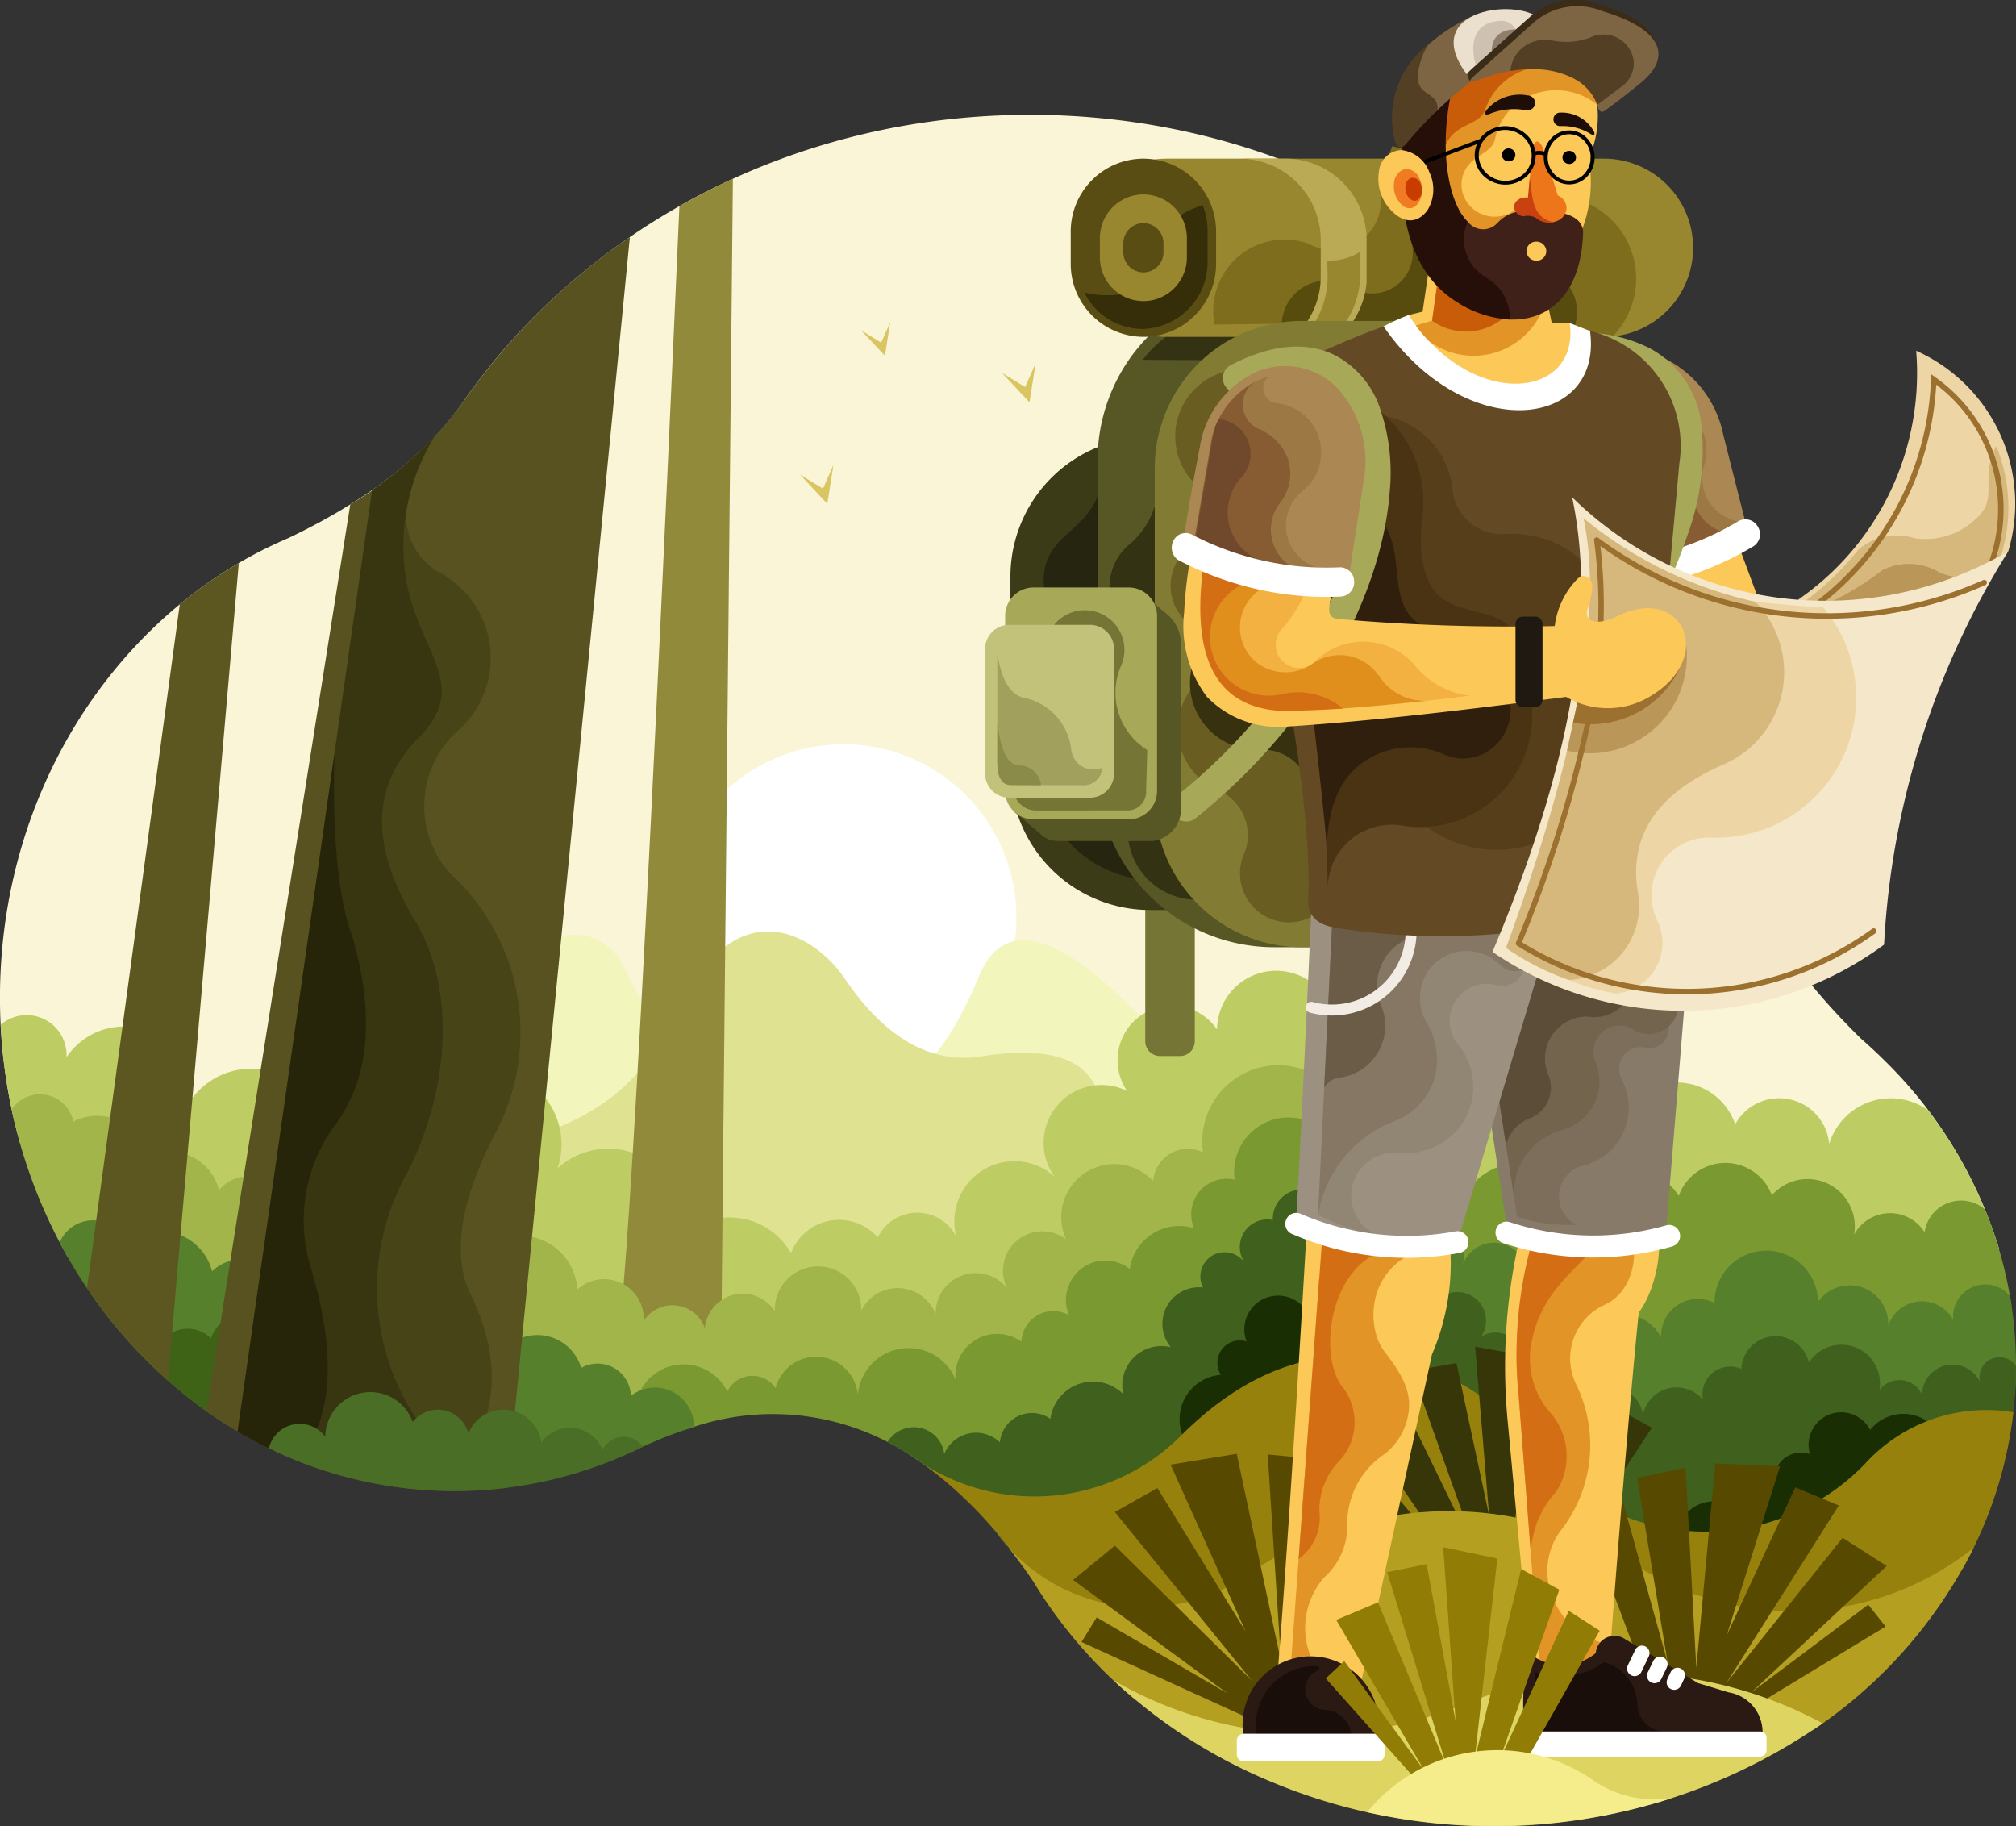 <svg xmlns="http://www.w3.org/2000/svg" width="122.906" height="111.324" viewBox="0 0 122.906 111.324"><rect x="0" y="0" width="122.906" height="111.324" fill="#333333" stroke="none"/><g transform="translate(-69.429 -70.528)"><path d="M173.351,142.735c-.659-20.579-18.815-37.073-41.119-37.073-14.575,0-27.378,7.045-34.685,17.669h0q-3.377,4.719-10.521,8.124-.655.279-1.293.592l-.041.018h0c-9.592,4.728-16.265,15.219-16.265,27.4a32.438,32.438,0,0,0,1.213,8.827,17.944,17.944,0,0,1,9.3,7.424q.106.105.211.212.579.564,1.106,1.178.562.482,1.082,1.009a17.938,17.938,0,0,1,1.491,1.2,17.984,17.984,0,0,1,1.952,1.6l.293.123a17.79,17.79,0,0,1,2.553.821,17.767,17.767,0,0,1,4.045,1.324,17.774,17.774,0,0,1,2.89,1.115,17.754,17.754,0,0,1,2.973,1.021l.017-.008-2.422-1.211h6.188a17.785,17.785,0,0,1,2.817-.543,17.81,17.81,0,0,1,2.5-.375,17.807,17.807,0,0,1,2.288-.325,17.882,17.882,0,0,1,3.63-.372h10.017a17.853,17.853,0,0,1,6.157,1.088q.32.1.634.2a17.854,17.854,0,0,1,6.154,1.089q.428.13.848.28a17.767,17.767,0,0,1,4.384,1.566,17.82,17.82,0,0,1,2.327,1,17.792,17.792,0,0,1,3.688,1.538,17.788,17.788,0,0,1,2.452,1.047,17.794,17.794,0,0,1,2.567.966,17.807,17.807,0,0,1,2.316.651l1.56.52c.595.1,1.167.24,1.753.387H162.2a17.947,17.947,0,0,1,2.782-.315,17.791,17.791,0,0,1,1.9-.422q.535-.206,1.08-.378l.687-.229c.544-.181,1.086-.37,1.637-.53q.441-.206.888-.387a17.764,17.764,0,0,1,2.593-1.3,17.887,17.887,0,0,1,3.463-1.615q.28-.157.566-.3.513-.385,1.046-.728l.341-.227a17.992,17.992,0,0,1,1.571-1.255l.156-.17a25.514,25.514,0,0,1,9.361-9.669l1.026-.513a27.089,27.089,0,0,0-6.885-11.38h0l-.019-.017q-.713-.713-1.48-1.383-9.143-8.917-9.561-19.28Z" transform="translate(0 -28.136)" fill="#faf5d7" fill-rule="evenodd"/><path d="M285.2,298.3a10.544,10.544,0,1,1-10.544,10.543A10.544,10.544,0,0,1,285.2,298.3" transform="translate(-164.349 -182.403)" fill="#fff" fill-rule="evenodd"/><path d="M142.7,374.543c4.683,8.4,12.631,13.061,20.845,12.228s15.444-7.034,18.962-16.263q-.432-6.342-7.737-4.645-4.659.873-8.393-6.822-4.05-8.982-23.677,15.5" transform="translate(-58.674 -229.12)" fill="#f2f5bc" fill-rule="evenodd"/><path d="M334.173,375.644c-3.939,8.153-10.626,12.68-17.536,11.872s-12.992-6.829-15.951-15.79q.363-6.157,6.508-4.509,3.919.848,7.06-6.623,3.407-8.721,19.918,15.051" transform="translate(-185.198 -230.419)" fill="#f2f5bc" fill-rule="evenodd"/><path d="M334.255,170.383l-1.217-.743,1.448,1.546.322-2.047-.553,1.244" transform="translate(-211.106 -78.971)" fill="#d9c562" fill-rule="evenodd"/><path d="M213.884,369.129c4.513,5.706,12.173,8.873,20.09,8.308s14.885-4.779,18.275-11.049q-.416-4.309-7.457-3.156-4.49.593-8.089-4.635c-1.475-2.307-5.9-5.746-9.779.725-1.961,3.271-2.564,7.608-13.041,9.807" transform="translate(-115.684 -228.29)" fill="#dfe391" fill-rule="evenodd"/><path d="M191.464,384.6l-76.112,7.734L70.5,376.93a32.317,32.317,0,0,1-.865-6,2.435,2.435,0,0,1,4.016,1.983,4.187,4.187,0,0,1,7.672,2.485,4.5,4.5,0,0,1,5.835-1.191l8.953.8a4.527,4.527,0,0,1,7.473,4.68,4.587,4.587,0,0,1,7.628,4.1,4.291,4.291,0,0,1,6.607,1.063,3.134,3.134,0,0,1,5.291-.954,2.673,2.673,0,0,1,4.788-.052,3.663,3.663,0,0,1,5.968-3.678,3.528,3.528,0,0,1,4.441-5.2,3.321,3.321,0,1,1,5.485-3.747,3.609,3.609,0,0,1,6.847-1.564l18.252,6.231A3.739,3.739,0,0,1,175.38,377a3.063,3.063,0,0,1,5.735,1.188,3.922,3.922,0,0,1,6-2.066,26.43,26.43,0,0,1,4.344,8.475" transform="translate(-0.167 -237.939)" fill="#becc64" fill-rule="evenodd"/><path d="M256.969,197.511l6.606,0s.241-24.09.723-72.27c-1.105.492-2.2,1.084-3.261,1.664q-3.146,71.592-4.068,70.6" transform="translate(-150.188 -43.82)" fill="#918a3a" fill-rule="evenodd"/><path d="M76.451,408.268Q99.2,422.285,138.7,414.64l15.172-13.23q1.776,1.278.236-2.786a4.644,4.644,0,0,0-8.466,3.231A2.127,2.127,0,0,0,142.6,403.6a3.235,3.235,0,0,0-5.305,3.557,2.4,2.4,0,0,0-3.6,2.978,2.443,2.443,0,0,0-4.35,1.592,2.485,2.485,0,0,0-4.537-.233,2.638,2.638,0,1,0-5.274.045,2.321,2.321,0,0,0-4.265,1.034,2.092,2.092,0,0,0-3.722-.451,2.421,2.421,0,0,0-4.053-1.9,3.473,3.473,0,0,0-4.434-3.146L88.85,403.808a2.306,2.306,0,0,0-3.2.355,3.033,3.033,0,0,0-4.378-1.972,3.107,3.107,0,0,0-4.5-2.209,2.083,2.083,0,0,0-3.766-.745,31.38,31.38,0,0,0,3.437,9.032" transform="translate(-2.871 -261.087)" fill="#a1b54b" fill-rule="evenodd"/><path d="M281.432,432.762a27.4,27.4,0,0,1,2.307,1.608l41.575-5.232q18.415-1.459,23.8-5.131a25.1,25.1,0,0,0-1.624-5.885,2.245,2.245,0,0,0-3.678,1.392,2.488,2.488,0,0,0-4.3.158,2.882,2.882,0,0,0-5.01-2.406,3.02,3.02,0,0,0-5.68.039,3.16,3.16,0,0,0-5.779.9,3.973,3.973,0,0,0-7.4-.7q-7.38-3.55-7.71-3.284a3.317,3.317,0,0,0-6.179,2.093,2.162,2.162,0,0,0-2.477,2.96,3.037,3.037,0,0,0-3.916,2.482,2.408,2.408,0,0,0-3.712,2.816,1.948,1.948,0,0,0-2.9,1.613,2.547,2.547,0,0,0-4.012,2.316,3.1,3.1,0,0,0-5.958.933,2.553,2.553,0,0,0-5.015-.414,1.706,1.706,0,0,0-2.947.207,2.965,2.965,0,0,0-5.283-.075l2.876,2.355a15.248,15.248,0,0,1,13.018,1.259" transform="translate(-157.05 -273.877)" fill="#7a9931" fill-rule="evenodd"/><path d="M97.932,456.5q17.594,3.495,24.747,1.585a23.611,23.611,0,0,1,3.7-1.483,2.383,2.383,0,0,0-3.849-1.9A2.03,2.03,0,0,0,119.5,453a2.79,2.79,0,0,0-4.568-1.266l-13.845-3.373A2.41,2.41,0,0,0,97,447.119a3.248,3.248,0,0,0-5.207-1.716,2.208,2.208,0,0,0-4.085-.061A29.227,29.227,0,0,0,97.932,456.5" transform="translate(-14.639 -299.09)" fill="#57802c" fill-rule="evenodd"/><path d="M124.322,474.5l-3.638,4.693a30.493,30.493,0,0,1-3.231-2.544l-.418-1.238a2,2,0,0,1,3.383-1.041,2.024,2.024,0,0,1,3.9.13" transform="translate(-38.125 -322.262)" fill="#3e6316" fill-rule="evenodd"/><path d="M532.612,445.276a25.064,25.064,0,0,1,.306,6l-22.206,3.746-13.806-7.573-2.116-7.086a2.883,2.883,0,0,1,4.467,3.019,2,2,0,1,1,3.787,1.288l3.84,2.876a2.575,2.575,0,0,1,4.459.271A2.242,2.242,0,0,1,514.6,445.7a3.155,3.155,0,1,1,6.31-.065,2.352,2.352,0,0,1,4.279,1.474,2.154,2.154,0,0,1,3.964-.356,1.964,1.964,0,0,1,3.46-1.475" transform="translate(-340.643 -295.75)" fill="#57802c" fill-rule="evenodd"/><path d="M409.675,448.773q-15.489,13.216-42.79,6.728a4.025,4.025,0,0,0-1.853-6.956,15.759,15.759,0,0,1-20.764,3.475,18.436,18.436,0,0,0-3.147-2.072,1.872,1.872,0,0,1,3.454.726,2.1,2.1,0,0,1,3.393-.7,1.961,1.961,0,0,1,3.077-1.435,2.621,2.621,0,0,1,4.442-1.508,2.393,2.393,0,0,1,2.9-2.859,2.228,2.228,0,0,1,1.961-3.638,1.481,1.481,0,0,1,2.541-1.509,1.685,1.685,0,0,1,1.719-2.606,1.787,1.787,0,0,1,3.165-1.213,3.156,3.156,0,0,1-.218,4.928,2.45,2.45,0,0,1-.2.924q-.629.732,7.066.519a1.742,1.742,0,0,1,2.885,1.954,1.657,1.657,0,0,1,2.513,1.675l4.162,2.369a1.711,1.711,0,0,1,3.177.745,2.1,2.1,0,0,1,3.673-.943,1.689,1.689,0,0,1,2.339-1.879,2.089,2.089,0,0,1,4.12-.39,2.351,2.351,0,0,1,4.294,1.691,1.514,1.514,0,0,1,2.6.26,1.862,1.862,0,0,1,3.543-.759,1.218,1.218,0,0,1,2.185-.987,24.983,24.983,0,0,1-.239,3.456" transform="translate(-217.579 -291.527)" fill="#40611d" fill-rule="evenodd"/><path d="M431.449,476.656q11.265-.589,6.621-8.872a2.057,2.057,0,0,0-3.5,2.054A1.37,1.37,0,0,0,433,471.874a2.714,2.714,0,0,0-1.55,4.782" transform="translate(-289.143 -317.543)" fill="#192e02" fill-rule="evenodd"/><path d="M582.906,511.166a12.907,12.907,0,0,0,15.333-7.706,2.577,2.577,0,0,0-3.693.371,1.987,1.987,0,0,0-3.672,1.474,1.626,1.626,0,0,0-2.15,1.817,1.494,1.494,0,0,0-2.34,1.544,2.226,2.226,0,0,0-3.478,2.5" transform="translate(-411.102 -346.138)" fill="#192e02" fill-rule="evenodd"/><path d="M369.163,501.857q37.394,6.433,46.7-3.469a25.377,25.377,0,0,0,3.071-9.5,10,10,0,0,0-9.048,3.143,13.494,13.494,0,0,1-19.813-.4A13.655,13.655,0,0,0,379.5,485.47c-4.3-.269-7.961,1.527-11.261,4.791a12.6,12.6,0,0,1-15.653,1.848,26.852,26.852,0,0,1,5.492,5.549q4.665,6.132,11.09,4.2" transform="translate(-226.758 -332.277)" fill="#96810c" fill-rule="evenodd"/><path d="M148.356,153.018a22.944,22.944,0,0,1-6.954,6.357l-8.766,55.273a25.967,25.967,0,0,0,18.347,4.664l7.464-76.236a39.794,39.794,0,0,0-10.09,9.943" transform="translate(-50.618 -58.098)" fill="#575220" fill-rule="evenodd"/><path d="M96.069,287.042a29.347,29.347,0,0,0,4.93,5.643l4.323-49.836a27.592,27.592,0,0,0-3.6,2.518l-5.654,41.675" transform="translate(-21.334 -138)" fill="#5c5721" fill-rule="evenodd"/><path d="M492.358,498.028l-3.4.728-8.616-8.325,1.275-1.024,5.534,6.518-6.084-8.959,2.872-1.038,4.747,9.768-4.11-11.559,2.715-.474,1.994,9.3-.854-10.3,3.729.673-1.562,11.9,3.2-11.286,2.626,1.226L492.3,495.307l4.777-8.876,2.127,1.177-6.842,10.42" transform="translate(-329.069 -330.049)" fill="#363609" fill-rule="evenodd"/><path d="M382.752,544.435q16.843,8.462,41.4,1.879a28.919,28.919,0,0,0,9.764-11.088,17.7,17.7,0,0,1-20.532,1.1,21.343,21.343,0,0,0-23.96.707,11.135,11.135,0,0,1-15.1-2.755,36.3,36.3,0,0,1,2.248,2.972,28.6,28.6,0,0,0,6.185,7.19" transform="translate(-244.165 -370.349)" fill="#b59f21" fill-rule="evenodd"/><path d="M558.1,533.292l3.294,1.526,10.687-6.483L571.024,527l-7.134,5.355,8.256-7.711-2.682-1.718-7.083,8.843,6.848-10.812-2.653-1.109-4.174,9,3.245-10.285-3.95-.176s-.385,4.157-1.157,12.472l-.654-12.221-2.955.641,1.862,11.257-2.812-10.133-2.436.707,4.557,12.18" transform="translate(-387.696 -358.661)" fill="#574a00" fill-rule="evenodd"/><path d="M420.323,589.375a35.2,35.2,0,0,0,33.165-3.749,25.675,25.675,0,0,0-21.985-1.113A24.269,24.269,0,0,1,410.252,583a31.93,31.93,0,0,0,10.071,6.371" transform="translate(-272.941 -410.052)" fill="#ded462" fill-rule="evenodd"/><path d="M413.4,530.306l-3.2,1.968-11.764-5.36.927-1.5,7.978,4.633-9.417-6.917,2.546-2.091,8.349,8.222-8.347-10.274,2.59-1.461,5.381,8.739L403.867,516.1l4.035-.66,2.7,12.67s-.271-4.21-.813-12.632l3.113.3-.544,11.788,1.657-10.749,2.588.43-3.2,13.064" transform="translate(-263.074 -356.295)" fill="#574a00" fill-rule="evenodd"/><path d="M420.883,324.05h1.23a.9.9,0,0,1,.895.894v12.088a.9.9,0,0,1-.895.894h-1.23a.9.9,0,0,1-.894-.894V324.944a.9.9,0,0,1,.894-.894" transform="translate(-280.739 -203.028)" fill="#757536" fill-rule="evenodd"/><path d="M387.2,204.261h6a8.514,8.514,0,0,1,8.489,8.49v11.855a8.514,8.514,0,0,1-8.489,8.49h-6a8.514,8.514,0,0,1-8.49-8.49V212.751a8.514,8.514,0,0,1,8.49-8.49" transform="translate(-247.68 -107.098)" fill="#3b3b18" fill-rule="evenodd"/><path d="M391.347,217.076l4.086,24.392a7.015,7.015,0,0,1-6.669-10.935l-.853-6.2c-.8-4.154,2.986-3.652,3.436-7.253" transform="translate(-254.743 -117.36)" fill="#262610" fill-rule="evenodd"/><path d="M416.129,157.334h7.584a10.765,10.765,0,0,1,10.734,10.734v18.981a10.765,10.765,0,0,1-10.734,10.734h-7.584a10.765,10.765,0,0,1-10.734-10.734V168.068a10.766,10.766,0,0,1,10.734-10.734" transform="translate(-269.052 -69.517)" fill="#575726" fill-rule="evenodd"/><path d="M413.148,170.678q7.226-.714,2.688,1.887l-4.771-.022a7.622,7.622,0,0,1,2.083-1.865m-1.346,10.79q5.012,13.336,2.365,23.978a4.214,4.214,0,0,1-3.956-4.892l-1.166-14.136a3.357,3.357,0,0,1,1.206-2.623A4.938,4.938,0,0,0,411.8,181.468Z" transform="translate(-271.974 -80.08)" fill="#333313" fill-rule="evenodd"/><path d="M404.677,119.078h26.667a5.432,5.432,0,0,1,0,10.865H404.677a5.432,5.432,0,1,1,0-10.865" transform="translate(-264.127 -38.88)" fill="#99872f" fill-rule="evenodd"/><path d="M401.6,119.078h0a4.443,4.443,0,0,1,4.431,4.431v2a4.443,4.443,0,0,1-4.431,4.431h0a4.443,4.443,0,0,1-4.431-4.431v-2a4.443,4.443,0,0,1,4.431-4.431" transform="translate(-262.463 -38.88)" fill="#594d14" fill-rule="evenodd"/><path d="M460.178,125.868l4.367,1.49a5.048,5.048,0,0,0-1.155-8.733l-11.68-3.388a9.939,9.939,0,0,0-.7,3.5,2.975,2.975,0,0,1-4.389,2.457,4.35,4.35,0,0,0-5.752,4.922l19.311-.244" transform="translate(-297.395 -35.804)" fill="#7d6d1d" fill-rule="evenodd"/><path d="M479.362,149.228l-17.6-.509a2.758,2.758,0,0,1,4.132-2.478,2.479,2.479,0,0,0,3.682-2.982l8.751,2.1a2.759,2.759,0,0,1,1.03,3.871" transform="translate(-314.195 -58.244)" fill="#574b0e" fill-rule="evenodd"/><path d="M453.436,129.156a4.941,4.941,0,0,0,.926-3.017v-2.1a4.966,4.966,0,0,0-4.81-4.953h2.832a4.968,4.968,0,0,1,4.775,4.951v2.573a5.106,5.106,0,0,1-.926,2.543h-2.8" transform="translate(-304.414 -38.888)" fill="#baa955" fill-rule="evenodd"/><path d="M471.594,151.95h1.87a5.218,5.218,0,0,0,.951-2.873s0-.509.012-1.526a3.311,3.311,0,0,1-2.016.531q.022.982.022.982a5.265,5.265,0,0,1-.84,2.886" transform="translate(-322.066 -61.682)" fill="#99872f" fill-rule="evenodd"/><path d="M408.539,133.33a4.2,4.2,0,0,1,.3,1.561v1.863a4.065,4.065,0,0,1-3.982,4.12,3.98,3.98,0,0,1-3.533-2.227,5.484,5.484,0,0,0,1.355.17h.239c3,0,1.321-4.161,5.623-5.488" transform="translate(-265.79 -50.294)" fill="#362e08" fill-rule="evenodd"/><path d="M408.752,130.03h0a2.659,2.659,0,0,1,2.652,2.652v1.2a2.659,2.659,0,0,1-2.652,2.651h0a2.659,2.659,0,0,1-2.651-2.651v-1.2a2.659,2.659,0,0,1,2.651-2.652" transform="translate(-269.617 -47.651)" fill="#99872f" fill-rule="evenodd"/><path d="M414.49,138.815h0a1.228,1.228,0,0,1,1.224,1.224v.554a1.228,1.228,0,0,1-1.224,1.225h0a1.228,1.228,0,0,1-1.224-1.225v-.554a1.228,1.228,0,0,1,1.224-1.224" transform="translate(-275.354 -54.686)" fill="#594d14" fill-rule="evenodd"/><path d="M431.835,168.75H443a8.971,8.971,0,0,1,8.945,8.945v20.286A8.971,8.971,0,0,1,443,206.926H431.835a8.971,8.971,0,0,1-8.945-8.945V177.695a8.971,8.971,0,0,1,8.945-8.945" transform="translate(-283.062 -78.659)" fill="#827b34" fill-rule="evenodd"/><path d="M431.378,183.945q14.166,4.535-.5,16.091a2.981,2.981,0,0,1-2.159-5.166,2.976,2.976,0,0,0,.4-4.16,4.075,4.075,0,0,1,2.257-6.765" transform="translate(-286.967 -90.828)" fill="#695d21" fill-rule="evenodd"/><path d="M431.641,276.217q14.736-2.023,6.5,14.729a2.981,2.981,0,0,1-4.177-3.728,2.976,2.976,0,0,0-1.436-3.925,4.075,4.075,0,0,1-.884-7.077" transform="translate(-288.728 -164.548)" fill="#695d21" fill-rule="evenodd"/><path d="M434.133,259.768q12.35-8.289,12.306,10.379a2.981,2.981,0,0,1-5.39-1.515,2.976,2.976,0,0,0-3.014-2.9,4.075,4.075,0,0,1-3.9-5.97" transform="translate(-291.687 -149.508)" fill="#38310f" fill-rule="evenodd"/><path d="M547.2,190.873c.153.7.728,1.006,1.648.984a16.51,16.51,0,0,0,7.894-1.655c.55-.313.726-.778.486-1.714l-1.324-5.224a6.652,6.652,0,0,0-3.588-4.659,4.457,4.457,0,0,0-5.046.954,6.105,6.105,0,0,0-1.394,5.6c.807,3.836,1.323,5.714,1.323,5.714" transform="translate(-381.416 -86.235)" fill="#ab8754" fill-rule="evenodd"/><path d="M561.19,193.623q4.338,6.165,7.122,4.891a2.671,2.671,0,0,1-.071-.782,2.682,2.682,0,0,1-2.65-3.5,3.009,3.009,0,0,0-4.3-3.53.92.92,0,0,1-1.32-1.077,3.3,3.3,0,0,0-.461.646,2.207,2.207,0,0,0-.073,1.967,2.82,2.82,0,0,0,1.756,1.389" transform="translate(-392.254 -95.373)" fill="#9c7845" fill-rule="evenodd"/><path d="M560.507,203.011a7.773,7.773,0,0,0,6.015-1.8,2.7,2.7,0,0,1-.012-.759,2.66,2.66,0,0,1-3.179-2.819,2.884,2.884,0,0,0-1.07-2.422,3.2,3.2,0,0,0-2.595-.528,1.638,1.638,0,0,1-1.615-2.492,5.341,5.341,0,0,0-.415,4.486Z" transform="translate(-390.721 -97.43)" fill="#875c32" fill-rule="evenodd"/><path d="M580.632,238.519l-1.442-3.889a8.4,8.4,0,0,0-.44-1q-.083.024-.168.044a2.669,2.669,0,0,1-.84.9,4.908,4.908,0,0,1-.756.441c-.068.029-.129.07-.213.111l-.845.422q-.1.053-.207.1a2.693,2.693,0,0,1-2.216.341l.084.088.084.081.762.762a4.03,4.03,0,0,1,.375.418l.113.079.2.08c.128.028.255.061.381.1a4.031,4.031,0,0,1,1,.2l.215.072c.115.014.23.034.345.058a4.005,4.005,0,0,1,.753.163,15.406,15.406,0,0,1,1.842.283c.068.016.138.026.207.039a4,4,0,0,1,.661.114l.106.007" transform="translate(-403.679 -130.613)" fill="#fcc858" fill-rule="evenodd"/><path d="M553.784,233.838a.917.917,0,0,1-.9-.87.824.824,0,0,1,.8-.893,17.942,17.942,0,0,0,4.624-.672,17.633,17.633,0,0,0,4.269-1.843.864.864,0,0,1,1.178.334.874.874,0,0,1-.269,1.2,19.232,19.232,0,0,1-4.652,2.009,19.585,19.585,0,0,1-5.049.734" transform="translate(-387.161 -127.266)" fill="#fff"/><path d="M556.943,188.633l-.005-.025a11.825,11.825,0,0,0-.229-1.375,28.25,28.25,0,0,0,1.3-3.216,12.879,12.879,0,0,0,.774-5.64,4.213,4.213,0,0,0-1.208-2.535,4.022,4.022,0,0,0-1.087-1.878l-.118-.118a4.022,4.022,0,0,0-1.128-.8q-.11-.058-.224-.109t-.226-.116q-.111-.059-.225-.11a4.011,4.011,0,0,0-.788-.333l-.061-.022a9.01,9.01,0,0,1,4.1.938,6.062,6.062,0,0,1,3.177,4.764,15.016,15.016,0,0,1-.862,6.654,32.557,32.557,0,0,1-2.207,5.062,4,4,0,0,0-.981-1.145" transform="translate(-387.833 -81.55)" fill="#a8a859"/><path d="M531.069,445.723a35.05,35.05,0,0,0-.908,11.571s.447,4.788,1.339,14.363a2.773,2.773,0,0,0,4.937-.152c1.013-13.615,1.739-20.585,1.739-20.585.932-1.2,1.585-3.883,1.047-5.292-5.35.874-8.155.1-8.155.1" transform="translate(-368.839 -300.391)" fill="#fcc858" fill-rule="evenodd"/><path d="M461.839,444.033c5.41-1.035,8.691.933,8.691.933a14.1,14.1,0,0,1-1.074,7l-4.539,21-4.984-.2c.781-8.9,1.905-28.737,1.905-28.737" transform="translate(-312.728 -298.873)" fill="#fcc858" fill-rule="evenodd"/><path d="M535.044,472.025a2.476,2.476,0,0,0,4.117-1.3,4.517,4.517,0,0,1-3.244-2.7,4.114,4.114,0,0,1,.409-4.2,8.427,8.427,0,0,0,.977-8.879,3.6,3.6,0,0,1,1.742-4.915c.889-.377,2.336-1.831,1.54-4.9a8.558,8.558,0,0,0-6.311,3.327,19.244,19.244,0,0,0-.5,7.13l1.267,16.448" transform="translate(-371.76 -299.985)" fill="#e39426" fill-rule="evenodd"/><path d="M464.484,474.521l1.736.2a4.661,4.661,0,0,1,.338-5.785,4.188,4.188,0,0,0,1.378-3.3,5.1,5.1,0,0,1,2.276-4.19,3.893,3.893,0,0,0,1.4-2.2c.362-1.521-.339-2.661-1.424-4.078-1.107-1.44-1.218-5.407,3-6.431l-4.655-.745-2.313,2.761Z" transform="translate(-316.372 -302.285)" fill="#e39426" fill-rule="evenodd"/><path d="M533.721,455.594l.738,9.58a5.888,5.888,0,0,1,1.564-3.736,4.021,4.021,0,0,0-.4-4.825,5,5,0,0,1-1.087-4.415c.732-3.454,3.44-4.675,4.307-6.4a4.046,4.046,0,0,0-4.129-.177,25.061,25.061,0,0,0-.991,9.97" transform="translate(-371.704 -300.002)" fill="#d46e15" fill-rule="evenodd"/><path d="M468.2,463.523a3.108,3.108,0,0,1-1.266,2.891l1.485-20.205a22.392,22.392,0,0,1,4.923,1.176c-4.551.178-5.362,6.724-3.663,8.628a3.483,3.483,0,0,1-.3,4.462,4.3,4.3,0,0,0-1.182,3.048" transform="translate(-318.333 -300.857)" fill="#d46e15" fill-rule="evenodd"/><path d="M518.758,360.561a15.759,15.759,0,0,0,9.737-.154l1.724-21.135L515.8,341.2l2.962,19.357" transform="translate(-357.464 -215.218)" fill="#877a69" fill-rule="evenodd"/><path d="M534.479,385.547q3.217-8.365,7.676-5.431a1.177,1.177,0,0,1-1.317,1.59,1.327,1.327,0,0,0-1.476,1.916,3.659,3.659,0,0,1-2.513,5.316,1.943,1.943,0,0,0-.26,3.563,10.132,10.132,0,0,1-3.6-.486l-.132-.832q-.419-3.748,1.624-5.635" transform="translate(-371.068 -247.317)" fill="#7d6e5b" fill-rule="evenodd"/><path d="M527.587,362.195q-.118,7.07-.118,7.07l1.145,7.474a3.959,3.959,0,0,1,2.714-4.526,3.09,3.09,0,0,0,2.182-4.206,1.582,1.582,0,0,1,2.32-1.942,1.792,1.792,0,0,0,2.715-1.728q-9.809-4.938-10.959-2.143" transform="translate(-366.812 -232.766)" fill="#73644e" fill-rule="evenodd"/><path d="M526.46,368.611q-1.693-13.285,8.039-5.159a2.391,2.391,0,0,1-2.457,1.155,2.552,2.552,0,0,0-2.413,3.554,2.011,2.011,0,0,1-1.072,2.629,2.348,2.348,0,0,0-1.511,1.649l-.586-3.827" transform="translate(-365.804 -232.112)" fill="#5c4d39" fill-rule="evenodd"/><path d="M466.151,368.454a16.941,16.941,0,0,0,9.833,1.121l5.894-19.679s-4.863-.462-14.8-.5c-.552,12.409-.931,19.058-.931,19.058" transform="translate(-317.707 -223.326)" fill="#9c9080" fill-rule="evenodd"/><path d="M482.02,356.882q-5.333.564-7.424,11.527h0a14.681,14.681,0,0,0-1.7,5.484,13.479,13.479,0,0,0,3.654,1.279,2.629,2.629,0,0,1,1.224-5.052,4.222,4.222,0,0,0,3.658-1.456,4.062,4.062,0,0,0-.042-5.2,2.259,2.259,0,0,1,2.337-3.579,1.465,1.465,0,0,0,1.1-.129,1.342,1.342,0,0,0,.628-.912,4.762,4.762,0,0,0-3.434-1.965" transform="translate(-323.108 -229.321)" fill="#918574" fill-rule="evenodd"/><path d="M485.691,353.291q3.4-4.274-11.928-2.934l-.868,18.054a7.4,7.4,0,0,1,4.8-5.758,4.049,4.049,0,0,0,2.278-2.5,4.3,4.3,0,0,0-.413-3.357,3,3,0,0,1-.023-3.141,2.872,2.872,0,0,1,4.432-.493,1.274,1.274,0,0,0,1.721.128" transform="translate(-323.108 -223.839)" fill="#857763" fill-rule="evenodd"/><path d="M475.233,351.816q4.972-1.475,6.637.536a3.11,3.11,0,0,0-3.634,4.233,3.19,3.19,0,0,1-2.561,4.4,1.208,1.208,0,0,0-.912.62q.47-9.788.471-9.788" transform="translate(-324.603 -224.764)" fill="#6b5c48" fill-rule="evenodd"/><path d="M475.235,350.44a.335.335,0,0,1,.663-.1,5.165,5.165,0,0,1-6.431,5.77.335.335,0,1,1,.17-.647,4.494,4.494,0,0,0,5.6-5.023" transform="translate(-320.163 -223.854)" fill="#f2ece4"/><path d="M619.827,193.05a11.792,11.792,0,0,0,12.814-2.955,10.206,10.206,0,0,0-5.617-12.218,16.774,16.774,0,0,1-7.2,15.174" transform="translate(-440.775 -85.968)" fill="#edd5a5" fill-rule="evenodd"/><path d="M620,216.815q7.607.8,12.25-2.8a9.823,9.823,0,0,0-.207-6.932c-.974,1.812.035,3.016-.965,4.148a4.479,4.479,0,0,1-4,1.467,3.62,3.62,0,0,0-3.431.682A17.554,17.554,0,0,1,620,216.815" transform="translate(-440.912 -109.36)" fill="#d6b87c" fill-rule="evenodd"/><path d="M623.756,245.969a24.531,24.531,0,0,0,3.384.957,2.677,2.677,0,0,1,1.239-.678,2.718,2.718,0,0,1,.377-.095,8.359,8.359,0,0,1,.839-.234l.143-.043.269-.1a4.74,4.74,0,0,1,.565-.151,5.373,5.373,0,0,1,.575-.188l.936-.22.123-.041c.126-.057.252-.118.381-.166l.41-.154a3.922,3.922,0,0,1,.509-.233c.061-.035.121-.07.18-.109a2.9,2.9,0,0,1,.323-.185c.045-.035.09-.069.137-.1l.048-.047a3.155,3.155,0,0,1,.292-.324l.048-.068a4.477,4.477,0,0,1-2.926-.145,3.62,3.62,0,0,0-3.5-.149,17.561,17.561,0,0,1-4.357,2.471" transform="translate(-443.922 -138.214)" fill="#ba9659" fill-rule="evenodd"/><path d="M624.666,199.027a17.892,17.892,0,0,0,7.138-13.648l.011-.309.252.178a9.843,9.843,0,0,1,3.428,11.766l-.309-.126a9.508,9.508,0,0,0-3.063-11.184,18.225,18.225,0,0,1-7.257,13.59Z" transform="translate(-444.651 -91.729)" fill="#9c702e"/><path d="M481.5,190.313q-5.115,15.358-8.365,16.967a41.347,41.347,0,0,1-11.5-.194c-.989-.165-1.793-.6-1.708-1.833,0,0,.311-3.972-1.344-13.029l-1.131-18.592a50.523,50.523,0,0,1,7.066-3.212,23,23,0,0,0,12.588.281,7.2,7.2,0,0,1,5.441,8.11l-1.043,11.5" transform="translate(-310.741 -79.997)" fill="#634924" fill-rule="evenodd"/><path d="M494.494,166.874a14.14,14.14,0,0,0-1.567.706c5.043,7.273,13.406,6.248,12.588.281l-1.237-.485-.211.416a8.834,8.834,0,0,1-3.745-.077.932.932,0,0,1-.68.293,1.018,1.018,0,0,1-.321-.041l.077.026a1.038,1.038,0,0,1-.376-.053,1.97,1.97,0,0,1-.234-.076.928.928,0,0,1-.325-.1.863.863,0,0,1-.09-.025,1.9,1.9,0,0,1-.264-.1l-.006,0a.976.976,0,0,1-.26-.077.931.931,0,0,1-.336-.115l.06.036a1.052,1.052,0,0,1-.228-.067c-.1-.018-.208-.055-.3-.082-.034-.01-.069-.024-.1-.033s-.1-.019-.143-.033a.93.93,0,0,1-.423-.173l.181.136h-1.313a.934.934,0,0,1-.739-.362" transform="translate(-339.15 -77.157)" fill="#fff" fill-rule="evenodd"/><path d="M508.883,152.634l-7-1.581-.436,2.959-.853.207c3.839,5.867,10.46,5.131,9.824.488l-1.1-.03-.43-2.043" transform="translate(-345.29 -64.487)" fill="#fcc858" fill-rule="evenodd"/><path d="M504.336,150a7.329,7.329,0,0,0,6.448,2.323,4.556,4.556,0,0,1-7.16,2.634,7.592,7.592,0,0,1-.8-.946l.99-.288.517-3.723" transform="translate(-347.08 -63.644)" fill="#e39426" fill-rule="evenodd"/><path d="M508.183,154.848q4.155,2.442,4.088,2.482a3.566,3.566,0,0,1-4.471.275l.383-2.757" transform="translate(-351.061 -67.526)" fill="#c95c08" fill-rule="evenodd"/><path d="M507.253,83.6q-1.974,13.384,9.041,7.863a8.156,8.156,0,0,0,.466-3.571,4.032,4.032,0,0,1,.225-1.56,6.2,6.2,0,0,0,.2-2.388,4.923,4.923,0,0,0-4.832-4.648,4.868,4.868,0,0,0-5.1,4.3" transform="translate(-350.382 -7.023)" fill="#fcc858" fill-rule="evenodd"/><path d="M505.989,90.559q1.807,1.672-.08,1.876a5.5,5.5,0,0,1-6.534-2.7,5.011,5.011,0,0,1,1.9-6.541,4.84,4.84,0,0,1,9.417,1.238,3.958,3.958,0,0,0-4.224-.5,3.644,3.644,0,0,0-2.016,2.615c-.169.655-.828.816-1.388,1.322a1.878,1.878,0,0,0-.581,1.931A2.007,2.007,0,0,0,504,91.2a2.06,2.06,0,0,0,1.985-.644" transform="translate(-343.884 -7.511)" fill="#e39426" fill-rule="evenodd"/><path d="M503.7,89.194l.219-1.582a2.949,2.949,0,0,0,.1-.365q.043-.14.07-.281a2.949,2.949,0,0,0,.209-.594l.024-.092a2.97,2.97,0,0,0,.253-.85l.016-.1a2.96,2.96,0,0,0,.031-.658,3.494,3.494,0,0,0-.039-.4,3.228,3.228,0,0,0,.9-.488q.114-.071.221-.15t.192-.136c.042-.027.091-.049.135-.073a3.192,3.192,0,0,0,.453-.254,7.918,7.918,0,0,1,1.05-.55,3.213,3.213,0,0,0,.874-.435,2631.163,2631.163,0,0,0,1.191-.4q.112-.015.221-.037a3.3,3.3,0,0,0,.662-.144l.019,0c.137-.019.267-.049.4-.078.1-.015.188-.031.282-.053l.045.016h0l.014,0a3.37,3.37,0,0,0,.467.117c.029.012.058.023.087.037a3.333,3.333,0,0,0,.5.2l.11.054a20.974,20.974,0,0,1,1.152.583c.114.066.228.133.344.195l0,0-.006,0,.01.007a3.247,3.247,0,0,0,.407.329l.053.045q.08.085.165.164a4.676,4.676,0,0,1,.055,1.373,4.178,4.178,0,0,0-4.368-1.064,3.912,3.912,0,0,0-2.483,2.485c-.268.666-.984.75-1.642,1.209a2,2,0,0,0-.8,2.29l-.032,0a4.778,4.778,0,0,0-.565-.11,5.958,5.958,0,0,0-.995-.2" transform="translate(-347.777 -8.76)" fill="#c95c08" fill-rule="evenodd"/><path d="M510.318,139.318c-.06-.134-.127-.266-.191-.4a4.911,4.911,0,0,0-.217-.5q-.071-.192-.157-.376a37.457,37.457,0,0,1-.36-1.325l-.02-.063a5.1,5.1,0,0,0,1.492-1.451,2.6,2.6,0,0,0,.446.533,1.174,1.174,0,0,0,1.718,0,2.246,2.246,0,0,1,1.578-.735c2.395-.153,3.677.29,3.656,1.344-.136,3.884-2.263,5.5-4.792,5.244-.107-.123-.219-.238-.333-.354a10.369,10.369,0,0,0-1.965-1.387,5.314,5.314,0,0,0-.8-.43Z" transform="translate(-352.32 -51.607)" fill="#40211a" fill-rule="evenodd"/><path d="M529.573,115.952a.406.406,0,0,1,.4.407.4.4,0,0,1-.422.381.405.405,0,0,1-.4-.407.4.4,0,0,1,.422-.381" transform="translate(-368.16 -36.377)" fill-rule="evenodd"/><path d="M548.1,116.712a.408.408,0,0,1,.4.41.4.4,0,0,1-.424.384.408.408,0,0,1-.4-.41.4.4,0,0,1,.424-.384" transform="translate(-382.991 -36.986)" fill-rule="evenodd"/><path d="M501.96,110.645c-2.689-1.589-3.825-4.825-3.456-9.592q.016-1.89,3.027-3.539c-.875,3.73-.217,6.994.936,8.143a2.828,2.828,0,0,0-.23,1.35c.483,2.672,2.53,1.485,2.847,4.613a6.653,6.653,0,0,1-3.123-.974" transform="translate(-343.562 -21.611)" fill="#260f09" fill-rule="evenodd"/><path d="M537.537,114.825c.036-1.216.49-1.3.79-.273l.794,2.572a.867.867,0,0,1,.538.8.9.9,0,0,1-.606.769,1.269,1.269,0,0,1-.491.089q-.177-.048-.356-.083-.146-.123-.3-.236-.167-.134-.345-.256l0,0q-.079-.182-.173-.356a4.78,4.78,0,0,0-.035-1.093Z" transform="translate(-374.725 -34.687)" fill="#ed751a" fill-rule="evenodd"/><path d="M507.575,110.077a1.268,1.268,0,0,0-.911-.438,1.255,1.255,0,0,0-.933.38,1.495,1.495,0,0,0-.053,2.009,1.244,1.244,0,0,0,1.844.058,1.495,1.495,0,0,0,.053-2.009m-3.677-.207a1.667,1.667,0,0,0-2.286-.072,1.506,1.506,0,0,0-.5,1.081,1.521,1.521,0,0,0,.445,1.111,1.667,1.667,0,0,0,2.286.072,1.505,1.505,0,0,0,.5-1.081A1.521,1.521,0,0,0,503.9,109.87Zm2.772-.462a1.511,1.511,0,0,1,1.088.521,1.7,1.7,0,0,1,.419,1.172,1.682,1.682,0,0,1-.481,1.143,1.5,1.5,0,0,1-1.113.452,1.51,1.51,0,0,1-1.087-.521,1.7,1.7,0,0,1-.419-1.172c0-.021,0-.041,0-.062a.75.75,0,0,0-.276-.057.739.739,0,0,0-.219.029c0,.024,0,.049,0,.074a1.731,1.731,0,0,1-.577,1.242,1.915,1.915,0,0,1-2.626-.082,1.748,1.748,0,0,1-.511-1.276,1.708,1.708,0,0,1,.137-.628l-5.016,1.886-.088-.215,5.28-1.985a1.792,1.792,0,0,1,.265-.3,1.916,1.916,0,0,1,2.626.082,1.762,1.762,0,0,1,.491.968,1,1,0,0,1,.546.026,1.668,1.668,0,0,1,.447-.847A1.5,1.5,0,0,1,506.67,109.408Z" transform="translate(-341.532 -30.929)"/><path d="M537.289,144.479a.6.6,0,0,1,.59.6.59.59,0,0,1-.62.561.6.6,0,0,1-.59-.6.59.59,0,0,1,.62-.561" transform="translate(-374.179 -59.222)" fill="#fcc858" fill-rule="evenodd"/><path d="M499.881,81.523a26.678,26.678,0,0,1,2.162-1.87,9.617,9.617,0,0,1,.021-3.952,10.812,10.812,0,0,0-3.071,2.137,2.937,2.937,0,0,1-.424.813l-.305.414c-.021.042-.043.083-.066.124l-.087.194a3.524,3.524,0,0,1-.158.368q-.046.118-.1.234c-.014.047-.03.093-.047.14s-.018.087-.028.13c-.008.087-.02.171-.035.255s-.016.144-.028.216l-.005.2-.021-.065,0,.017q.029.09.052.182a3.758,3.758,0,0,1,.486.042l.163,0a3.242,3.242,0,0,1,1.5.416" transform="translate(-342.959 -4.143)" fill="#7d6442" fill-rule="evenodd"/><path d="M524.122,100.532c-.182.221-.086.361.23.215a3.971,3.971,0,0,1,2.177-.2.481.481,0,0,0,.453-.176.439.439,0,0,0,.048-.467.484.484,0,0,0-.408-.263,2.629,2.629,0,0,0-2.5.887" transform="translate(-364.059 -23.297)" fill="#1f0d08" fill-rule="evenodd"/><path d="M547.387,106.108c.127.222.028.334-.221.163a3.241,3.241,0,0,0-1.816-.456.406.406,0,0,1-.362-.216.417.417,0,0,1,.017-.425.406.406,0,0,1,.377-.182,2.215,2.215,0,0,1,2,1.116" transform="translate(-380.803 -27.599)" fill="#1f0d08" fill-rule="evenodd"/><path d="M515.217,77.327c2.453-1.609,4.616-2.762,4.614-3.233-1.186-1.577-7.714-.848-4.614,3.233" transform="translate(-356.339 -2.239)" fill="#ebdfce" fill-rule="evenodd"/><path d="M522.6,79.391q-.141.151-.279.281a1.264,1.264,0,0,0-.268.016,1.348,1.348,0,0,0-.339.093.858.858,0,0,0-.312.164,3.175,3.175,0,0,1-.412.3c-.02.012-.039.025-.058.039a.825.825,0,0,0-.116.074c-.831-2.114-.357-3.369,1.229-3.47a.987.987,0,0,1,.952.526.691.691,0,0,1-.2.922.871.871,0,0,0-.2,1.059" transform="translate(-361.162 -5.089)" fill="#cfc1b2" fill-rule="evenodd"/><path d="M527.34,81.359a.934.934,0,0,0-.143.053c-.158.076-.32.127-.471.212a1.053,1.053,0,0,0-.273.15.894.894,0,0,0-.2.2l-.018.025c-.5-1.505-.086-2.392,1.106-2.468.7-.047,1.136.768.605,1.165a.639.639,0,0,0-.229.419.837.837,0,0,0-.377.246" transform="translate(-365.658 -7.207)" fill="#8f7e6b" fill-rule="evenodd"/><path d="M529.985,73.739c.264-1.15-.908-2.2-3.378-2.937a4.035,4.035,0,0,0-4.22.721l-3.468,3.1c-.291.267-.428.392-.4.464q.185.459.155.4-.01.051.622-.407.114-.155.105-.216a9.146,9.146,0,0,1,2.664-.519q.111-.185.241-.362a4.932,4.932,0,0,1,6.612-1.136,4.839,4.839,0,0,1,.825.664l.02.02c.074.067.146.137.216.208" transform="translate(-359.645)" fill="#3b2c17" fill-rule="evenodd"/><path d="M527.117,78.665c.083.293.23.367.412.243,0,0,.722-.489,2.1-1.618,2.184-1.709,1.307-3.409-2.227-4.46a4.035,4.035,0,0,0-4.22.721l-3.469,3.1c-.6.555-.545.6.318.3a10,10,0,0,1,1.934-.5A1.032,1.032,0,0,1,523,75.713l1.254.039a1.036,1.036,0,0,1,.53.158c.026.011.051.022.076.035a3.559,3.559,0,0,1,.333.151,1.082,1.082,0,0,1,.153.065c.031.016.064.029.1.044a1.085,1.085,0,0,1,.191.075,1.105,1.105,0,0,1,.111.044,1.408,1.408,0,0,1,.209.093,2.088,2.088,0,0,1,.2.075l.023.009a1.438,1.438,0,0,1,.38.191,1.206,1.206,0,0,1,.365.28,1.077,1.077,0,0,1,.3.446.969.969,0,0,1-.171,1.034,2.229,2.229,0,0,1,.067.213" transform="translate(-360.279 -1.623)" fill="#7d6442" fill-rule="evenodd"/><path d="M535.436,83.706a2.962,2.962,0,0,1,1.64,1.7l1.613-1.215a1.7,1.7,0,0,0,.568-1.686,1.86,1.86,0,0,0-2.6-1.208,4.24,4.24,0,0,1-2.218.207,2.187,2.187,0,0,0-1.782.313,2,2,0,0,0-.868,1.521,7.627,7.627,0,0,1,1.727-.1,5.293,5.293,0,0,1,1.922.463" transform="translate(-370.27 -8.485)" fill="#523f24" fill-rule="evenodd"/><path d="M495.615,89.912c.148.5.452.4.665.161a23.728,23.728,0,0,1,1.916-2.066c.135-1.427-1.932-.532-.908-3.314a2.852,2.852,0,0,1,.4-.729,5.624,5.624,0,0,0-2.074,5.947" transform="translate(-341.134 -10.761)" fill="#523f24" fill-rule="evenodd"/><path d="M494.33,120.119c-.584.8-1.433.855-2.247-.021a2.763,2.763,0,0,1-.715-2.319,1.435,1.435,0,0,1,1.365-1.323,2.049,2.049,0,0,1,1.711,1.352,2.414,2.414,0,0,1-.114,2.311" transform="translate(-337.873 -36.78)" fill="#fcc858" fill-rule="evenodd"/><path d="M497.674,124.156c-.27.517-.7.636-1.136.225a1.509,1.509,0,0,1-.433-1.241.936.936,0,0,1,.648-.895.882.882,0,0,1,.907.587,1.543,1.543,0,0,1,.014,1.324" transform="translate(-341.688 -41.408)" fill="#f07b22" fill-rule="evenodd"/><path d="M500.539,126.033c-.16.3-.412.375-.671.133a.89.89,0,0,1-.256-.732.553.553,0,0,1,.383-.528.521.521,0,0,1,.535.346.911.911,0,0,1,.008.781" transform="translate(-344.5 -43.542)" fill="#c93c00" fill-rule="evenodd"/><path d="M535.266,127.764a1.257,1.257,0,0,1-.9-.145.967.967,0,0,0-.9-.211.643.643,0,0,1-.581-.5c-.057-.4.372-.717.836-.64l.115-1.175c.185,1.029.053,2.348,1.432,2.675" transform="translate(-371.144 -43.694)" fill="#c94110" fill-rule="evenodd"/><path d="M498.871,214.1l-7.143,7.641a7.089,7.089,0,0,0,11.308-8.386l-4.165.745m-9.6-16.663q2.827,20.032,14.659,12.732a6.01,6.01,0,0,0-2.161-4.109,6.383,6.383,0,0,0-4.443-1.344,3.009,3.009,0,0,1-3.132-2.794A5.067,5.067,0,0,0,489.27,197.436Z" transform="translate(-336.221 -101.632)" fill="#573e1b" fill-rule="evenodd"/><path d="M466.7,215.447a6.836,6.836,0,0,0,7.569-8.414s-.574-.2-.829-3.1c-.534-1.778-3.3-1.272-4.66-2.538-1.2-1.117-1.2-3.285-.992-4.972a7.045,7.045,0,0,0-7.879-7.755q-3.23,3.83,1.22,19.716A86.857,86.857,0,0,1,462,219.221a3.9,3.9,0,0,1,4.7-3.774" transform="translate(-311.623 -94.567)" fill="#4a3313" fill-rule="evenodd"/><path d="M526.261,250.419a20.617,20.617,0,0,0,23.876-.44A50.256,50.256,0,0,1,557.71,226a22.069,22.069,0,0,1-26.589-3.289q2.286,10.827-4.86,27.712" transform="translate(-365.845 -121.87)" fill="#f5e7c9" fill-rule="evenodd"/><path d="M472.542,223.735a5.038,5.038,0,0,0-.166,9.411c1.927.73,6.219.685,7.514-.962-8.15-.351-2.829-5.549-7.348-8.449m-2.849,13.549c5.871-1.824,9.926-1.789,11.989-1.062a3.042,3.042,0,0,1-1.206,2.677,2.817,2.817,0,0,1-2.838.312,5.039,5.039,0,0,0-5.12.605c-1.482,1.128-1.932,3.034-2.044,4.868C470.041,240.135,469.611,236.685,469.693,237.284Z" transform="translate(-320.163 -122.693)" fill="#301f0d" fill-rule="evenodd"/><path d="M560.97,254.666l-4.687.8q-.242,8.7-6.688,22.256a13.881,13.881,0,0,0,2.87.828,3.1,3.1,0,0,0,2.513-4.485,3.52,3.52,0,0,1,3.223-5.024,8.527,8.527,0,0,0,6.9-14.033q-1.845-.088-4.13-.345" transform="translate(-384.531 -147.463)" fill="#edd5a5" fill-rule="evenodd"/><path d="M530.4,255.263a16.151,16.151,0,0,0,3.824,1.954A4.518,4.518,0,0,0,538.46,252q-.948-5.238,5.155-7.9a6.124,6.124,0,0,0,1.98-9.938,24.941,24.941,0,0,1-10.477-5.1c1.236,5.64-.432,14.521-4.722,26.206" transform="translate(-369.156 -126.955)" fill="#d6b87c" fill-rule="evenodd"/><path d="M549.769,267.71a8.619,8.619,0,0,0,6.428-4.179,5.93,5.93,0,0,1-7.1,7.318l.67-3.139" transform="translate(-384.134 -154.563)" fill="#ba9659" fill-rule="evenodd"/><path d="M561.9,237.567a.167.167,0,0,1,.136.305,23.75,23.75,0,0,1-23.472-2.375,30.922,30.922,0,0,1-.317,9.279,12.8,12.8,0,0,0,5.429-2.507,6.009,6.009,0,0,1-5.723,4.089,76.868,76.868,0,0,1-4.17,13.29,19.241,19.241,0,0,0,21.345-.817.167.167,0,0,1,.2.271,19.579,19.579,0,0,1-21.833.76.168.168,0,0,1-.072-.208,76.944,76.944,0,0,0,4.194-13.307,6.058,6.058,0,0,1-.716-.088l.266-1.221q.373-.083.729-.171a30.207,30.207,0,0,0,.284-9.706.167.167,0,0,1,.264-.166,23.418,23.418,0,0,0,23.459,2.573" transform="translate(-371.568 -131.683)" fill="#9c702e"/><path d="M457.755,582.33q-.135.679.268,0a4.153,4.153,0,1,0-8.175,0,10.131,10.131,0,0,0,7.907,0" transform="translate(-304.599 -405.952)" fill="#2b1914" fill-rule="evenodd"/><path d="M550.258,577.067q-11.878,1.518-14.492-.076a14.721,14.721,0,0,1,.226-4.8,3.206,3.206,0,0,0,4.1.026,1.145,1.145,0,0,1,1.778-.859l4.452,2.684,1.857.565a2.465,2.465,0,0,1,2.082,2.463" transform="translate(-373.376 -400.923)" fill="#2b1914" fill-rule="evenodd"/><path d="M568.579,574.219h0a.46.46,0,0,1,.216.612l-.45.941a.46.46,0,0,1-.612.216h0a.46.46,0,0,1-.216-.612l.45-.94a.46.46,0,0,1,.612-.216" transform="translate(-398.848 -403.336)" fill="#fff" fill-rule="evenodd"/><path d="M574.565,577.591h0a.46.46,0,0,1,.216.612l-.337.7a.461.461,0,0,1-.612.216h0a.46.46,0,0,1-.216-.612l.337-.7a.461.461,0,0,1,.612-.216" transform="translate(-403.733 -406.036)" fill="#fff" fill-rule="evenodd"/><path d="M580.421,580.99h0a.461.461,0,0,1,.216.612l-.2.427a.46.46,0,0,1-.612.216h0a.46.46,0,0,1-.216-.612l.2-.427a.46.46,0,0,1,.612-.216" transform="translate(-408.528 -408.758)" fill="#fff" fill-rule="evenodd"/><path d="M546.833,583.427a62.91,62.91,0,0,1-7.924.569,16.192,16.192,0,0,1,0-4.188,4.392,4.392,0,0,0,4.157-.61,2.753,2.753,0,0,1,2.056,2.6,1.677,1.677,0,0,0,1.711,1.628" transform="translate(-375.865 -407.358)" fill="#1a0e0b" fill-rule="evenodd"/><path d="M453.93,584.878l5.7.22a1.707,1.707,0,0,0-1.564-2.016,1.249,1.249,0,0,1-.582-2.34c.364-.183.286-.361-.259-.323a3.608,3.608,0,0,0-3.3,4.459" transform="translate(-307.837 -408.332)" fill="#1a0e0b" fill-rule="evenodd"/><path d="M448.416,601.132h8.18a.42.42,0,0,1,.419.419v.848a.42.42,0,0,1-.419.419h-8.18A.42.42,0,0,1,448,602.4v-.848a.42.42,0,0,1,.419-.419" transform="translate(-303.169 -424.924)" fill="#fff" fill-rule="evenodd"/><path d="M534.553,600.432h14.377a.382.382,0,0,1,.38.38v.77a.382.382,0,0,1-.38.381H534.553a.382.382,0,0,1-.38-.381v-.77a.382.382,0,0,1,.38-.38" transform="translate(-372.181 -424.363)" fill="#fff" fill-rule="evenodd"/><path d="M432.535,179.3a.894.894,0,1,1-.825-1.586c2.546-1.325,4.693-1.416,6.341-.6a5.7,5.7,0,0,1,2.748,3.251,12.037,12.037,0,0,1,.587,5.1c-.445,5.815-4.083,13.648-11.836,19.88a.892.892,0,1,1-1.118-1.391c7.326-5.889,10.758-13.214,11.172-18.622a10.283,10.283,0,0,0-.475-4.34,3.975,3.975,0,0,0-1.868-2.28c-1.143-.565-2.734-.449-4.727.588" transform="translate(-287.235 -84.935)" fill="#a8a859"/><path d="M455.735,231.97c.2-.217.385-.283.535-.238.616.184.506.88.135,2.053-.184.732.611.974,1.786.411,3.937-1.994,6.063,2.352,2.19,4.776a5.023,5.023,0,0,1-5.269.121c-5.781.748-11.711,1.474-17.2,1.821a6.062,6.062,0,0,1-4.7-1.83,7.177,7.177,0,0,1-1.385-5.155,25.754,25.754,0,0,1,1.005-5.961c5.21.8,9.031,1.571,9.031,1.571a16.583,16.583,0,0,1-.768,2.245c-.383,1.614-.763,2.432.086,2.556a121.9,121.9,0,0,0,13.238.434,5.02,5.02,0,0,1,1.31-2.8" transform="translate(-290.206 -126.084)" fill="#fcc858" fill-rule="evenodd"/><path d="M431.513,193.3c-.129.7.279,1.209,1.135,1.548a16.509,16.509,0,0,0,7.916,1.546c.629-.074.971-.435,1.114-1.391l.813-5.327A6.653,6.653,0,0,0,441,183.988a4.457,4.457,0,0,0-5.019-1.084,6.105,6.105,0,0,0-3.463,4.617c-.748,3.848-1,5.779-1,5.779" transform="translate(-289.949 -89.71)" fill="#ab8754" fill-rule="evenodd"/><path d="M533.761,259.242h.754a.448.448,0,0,1,.447.447v4.631a.448.448,0,0,1-.447.447h-.754a.448.448,0,0,1-.447-.447v-4.631a.448.448,0,0,1,.447-.447" transform="translate(-371.493 -151.128)" fill="#1f1911" fill-rule="evenodd"/><path d="M448.8,189.742q.172,9.688,5.111,7.761a2.683,2.683,0,0,1-1.807-4.792,3.009,3.009,0,0,0-1.583-5.336.92.92,0,0,1-.488-1.631,3.284,3.284,0,0,0-.744.276,2.207,2.207,0,0,0-1.164,1.588,2.819,2.819,0,0,0,.675,2.135" transform="translate(-303.247 -92.268)" fill="#9c7845" fill-rule="evenodd"/><path d="M434.49,197.121a7.774,7.774,0,0,0,7.943,1.4,2.66,2.66,0,0,1-2.588-4.273,2.884,2.884,0,0,0,.472-2.605,3.2,3.2,0,0,0-1.852-1.892,1.638,1.638,0,0,1,.061-2.969,5.34,5.34,0,0,0-2.859,3.481l-1.177,6.857" transform="translate(-292.352 -93.101)" fill="#875c32" fill-rule="evenodd"/><path d="M434.846,206.332a5.19,5.19,0,0,0,4.7,1.517,3.751,3.751,0,0,1-.417-.056,3.8,3.8,0,0,0,.624-.163,3.155,3.155,0,0,1-2.083-5.193,2.125,2.125,0,0,0-1.309-3.636,5.332,5.332,0,0,0-.225.505l0,.007v0l0,.009h0l0,.009v0l0,.007,0,0,0,0,0,.006v0l0,.008h0l0,.009h0l0,.008v0l0,.006,0,.005v0l0,.007v0l0,.009h0l0,.009v0l0,.007,0,0,0,0,0,.006v0l0,.009h0l0,.009h0l0,.008v0h0q-.068.2-.12.4l-1.106,6.443" transform="translate(-292.637 -102.725)" fill="#70482b" fill-rule="evenodd"/><path d="M448.886,252.682a28.954,28.954,0,0,0,7.51.832l2.545-.307a5.026,5.026,0,0,1-3.383-1.9,4.172,4.172,0,0,0-6.126-.1,1.422,1.422,0,0,1-1.871-2.139,7.8,7.8,0,0,0,1.527-2.666q-4.344-1.417-4.241-.037a3.927,3.927,0,0,0,4.039,6.311" transform="translate(-299.912 -140.275)" fill="#f2b141" fill-rule="evenodd"/><path d="M448.428,251.521a3.286,3.286,0,0,0,2.995,1.54q-3.295.356-5.74.511a2.686,2.686,0,0,0-.788-.118h-.6c-.06-.009-.121-.016-.182-.021l-.074-.023a2.577,2.577,0,0,0-.844-.138h-2.636l-.017-.007-.069-.068a4.064,4.064,0,0,0-.39-.421,4.112,4.112,0,0,0-.9-.659c-.083-.043-.171-.087-.256-.125l-.023-.036a2.679,2.679,0,0,0-.239-.359q-.068-.1-.143-.186a3.824,3.824,0,0,0-.164-.47c-.025-.09-.055-.182-.087-.271a2.673,2.673,0,0,0-.355-.725c-.025-.052-.052-.1-.079-.152a2.665,2.665,0,0,0-.116-.368l-.006-.034.164.328v-.245a2.689,2.689,0,0,0-.1-.728l.018-.069.051.1,0-.386a2.7,2.7,0,0,0,.073-.4,2.658,2.658,0,0,0,.036-.275l.014-.062q.021-.06.038-.12a2.655,2.655,0,0,0,.115-.4l0-.015a2.768,2.768,0,0,0,.164-.4,2.682,2.682,0,0,0,.112-.31,2.709,2.709,0,0,0,.132-.371l.061-.14a2.685,2.685,0,0,0,.2-.771l4.674.8a2.767,2.767,0,0,0-2.5,4.8,2.9,2.9,0,0,0,3.48.041,2.877,2.877,0,0,1,3.969.762" transform="translate(-294.939 -139.822)" fill="#e08f1d" fill-rule="evenodd"/><path d="M441.856,251.239q2.245-.032,3.677-.15a4.271,4.271,0,0,0-3.793-.854,3.588,3.588,0,0,1-2.126-6.817q-1.253-2.1-2.606-.925-1.1,8.491,4.848,8.747" transform="translate(-294.231 -137.376)" fill="#d46e15" fill-rule="evenodd"/><path d="M428.578,235.364a.917.917,0,0,1-.383-1.2.824.824,0,0,1,1.13-.405,17.942,17.942,0,0,0,4.39,1.6,17.63,17.63,0,0,0,4.632.4.864.864,0,0,1,.879.853.874.874,0,0,1-.807.929,19.222,19.222,0,0,1-5.049-.438,19.581,19.581,0,0,1-4.793-1.749" transform="translate(-287.24 -130.65)" fill="#fff"/><path d="M382.605,253.007h5.187a1.359,1.359,0,0,1-.031-.979l1.45,1.229h0a2.378,2.378,0,0,1,.924,1.908v9.819a1.986,1.986,0,0,1-1.731,2.158h-5.8a1.528,1.528,0,0,1-1.086-.481h0l-1.528-1.275a.847.847,0,0,1,.883-.455v-9.766a1.986,1.986,0,0,1,1.731-2.158" transform="translate(-248.708 -145.351)" fill="#575726" fill-rule="evenodd"/><path d="M378.828,250.322h5.8a1.736,1.736,0,0,1,1.731,1.731v10.675a1.736,1.736,0,0,1-1.731,1.731h-5.8a1.736,1.736,0,0,1-1.731-1.731V252.053a1.736,1.736,0,0,1,1.731-1.731" transform="translate(-246.39 -143.985)" fill="#a8a859" fill-rule="evenodd"/><path d="M463.193,443a.669.669,0,0,1,.535-1.226,16.267,16.267,0,0,0,9.445,1.077.669.669,0,1,1,.241,1.316A17.556,17.556,0,0,1,463.193,443" transform="translate(-315.017 -297.264)" fill="#fff"/><path d="M527.661,445.708a.669.669,0,1,1,.419-1.271,16.27,16.27,0,0,0,9.5.2.669.669,0,1,1,.362,1.287,17.556,17.556,0,0,1-10.285-.214" transform="translate(-366.598 -299.411)" fill="#fff"/><path d="M382.295,258.156l-2.429,10.3a1.38,1.38,0,0,0,1.369,1.018l5.465-.008a1.129,1.129,0,0,0,1.21-1.2q.069-2.479.069-2.479a4.11,4.11,0,0,1-1.62-5.081,2.415,2.415,0,0,0-4.064-2.544" transform="translate(-248.607 -149.541)" fill="#757536" fill-rule="evenodd"/><path d="M372.437,261.759h4.922a1.473,1.473,0,0,1,1.469,1.469v7.6a1.473,1.473,0,0,1-1.469,1.469h-4.922a1.473,1.473,0,0,1-1.469-1.469v-7.6a1.473,1.473,0,0,1,1.469-1.469" transform="translate(-241.482 -153.144)" fill="#c2c27a" fill-rule="evenodd"/><path d="M381.111,277.489a1.359,1.359,0,0,1-1.892-1.1,3.64,3.64,0,0,0-2.956-3.176q-1.19-.336-1.55-2.686s0,.252,0,.757v5.894q-.016,1.343.84,1.366l4.364.017a1.126,1.126,0,0,0,1.193-1.075" transform="translate(-244.481 -160.168)" fill="#a1a15d" fill-rule="evenodd"/><path d="M376.045,294.579a1.328,1.328,0,0,1,1.334,1.2l-1.822-.007q-.817.019-.84-1.366v-2.368c.223,1.565.571,2.481,1.327,2.544" transform="translate(-244.485 -177.39)" fill="#8a8a49" fill-rule="evenodd"/><path d="M485.88,559.865l-3.015.749-7.634-8.565,1.13-1.053,4.9,6.706-5.39-9.217,2.544-1.068,4.205,10.049-3.641-11.893,2.405-.488,1.766,9.568-.756-10.6,3.3.693-1.384,12.247,2.836-11.611,2.326,1.261-3.656,10.42,4.232-9.132,1.885,1.211-6.062,10.72" transform="translate(-324.979 -379.215)" fill="#917c06" fill-rule="evenodd"/><path d="M487.942,609.927a35.681,35.681,0,0,0,18.569-.853,6.668,6.668,0,0,1-4.651-.984,10.211,10.211,0,0,0-13.918,1.837" transform="translate(-335.158 -428.942)" fill="#f5ec8b" fill-rule="evenodd"/><path d="M176.578,278.03l7.58-.5q1.952-3.954-.448-8.875-1.631-3.483,1.415-9.511a13.11,13.11,0,0,0-2.611-16.056,6.145,6.145,0,0,1,.345-8.617,5.92,5.92,0,0,0-1.182-9.833,4.073,4.073,0,0,1-1.5-5.142q-2.832,5.656-1.18,10.2-3.435,39.909-2.418,48.332" transform="translate(-85.622 -119.302)" fill="#474518" fill-rule="evenodd"/><path d="M144.443,266.06a88.083,88.083,0,0,0,9.526-.755,14.4,14.4,0,0,1-1.4-16.3c2.322-4.615,2.987-10.434.691-14.811-1.529-2.542-4.283-7.486.059-11.715,2.809-2.944.345-4.825-.651-8.52a12.6,12.6,0,0,1,1.506-9.716,24.728,24.728,0,0,1-3.8,3.244l-8.2,57.386a22.958,22.958,0,0,0,2.264,1.186" transform="translate(-58.26 -107.084)" fill="#383610" fill-rule="evenodd"/><path d="M144.443,343.671l2.222-.63q2.072-3.73-.113-10.838a9.806,9.806,0,0,1,1.5-8.31q3.191-4.218,1.163-11.444-1.342-3.561-1.132-11.292l-5.906,41.328a22.971,22.971,0,0,0,2.264,1.186" transform="translate(-58.26 -184.695)" fill="#262509" fill-rule="evenodd"/><path d="M174.562,499.9a25.774,25.774,0,0,1-22.809.1,1.928,1.928,0,0,1,3.435-.694,2.747,2.747,0,0,1,5.332-.909,1.93,1.93,0,0,1,3.392.7,2.318,2.318,0,0,1,4.447.556,2.145,2.145,0,0,1,3.732.437,1.46,1.46,0,0,1,2.471-.192" transform="translate(-65.928 -341.195)" fill="#4b6e26" fill-rule="evenodd"/><path d="M377.548,183.193l-1.41-.861,1.677,1.791.373-2.371-.64,1.441" transform="translate(-245.622 -89.072)" fill="#d9c562" fill-rule="evenodd"/><path d="M315.661,214.262l-1.41-.861,1.677,1.791.374-2.37-.64,1.44" transform="translate(-196.061 -113.953)" fill="#d9c562" fill-rule="evenodd"/></g></svg>